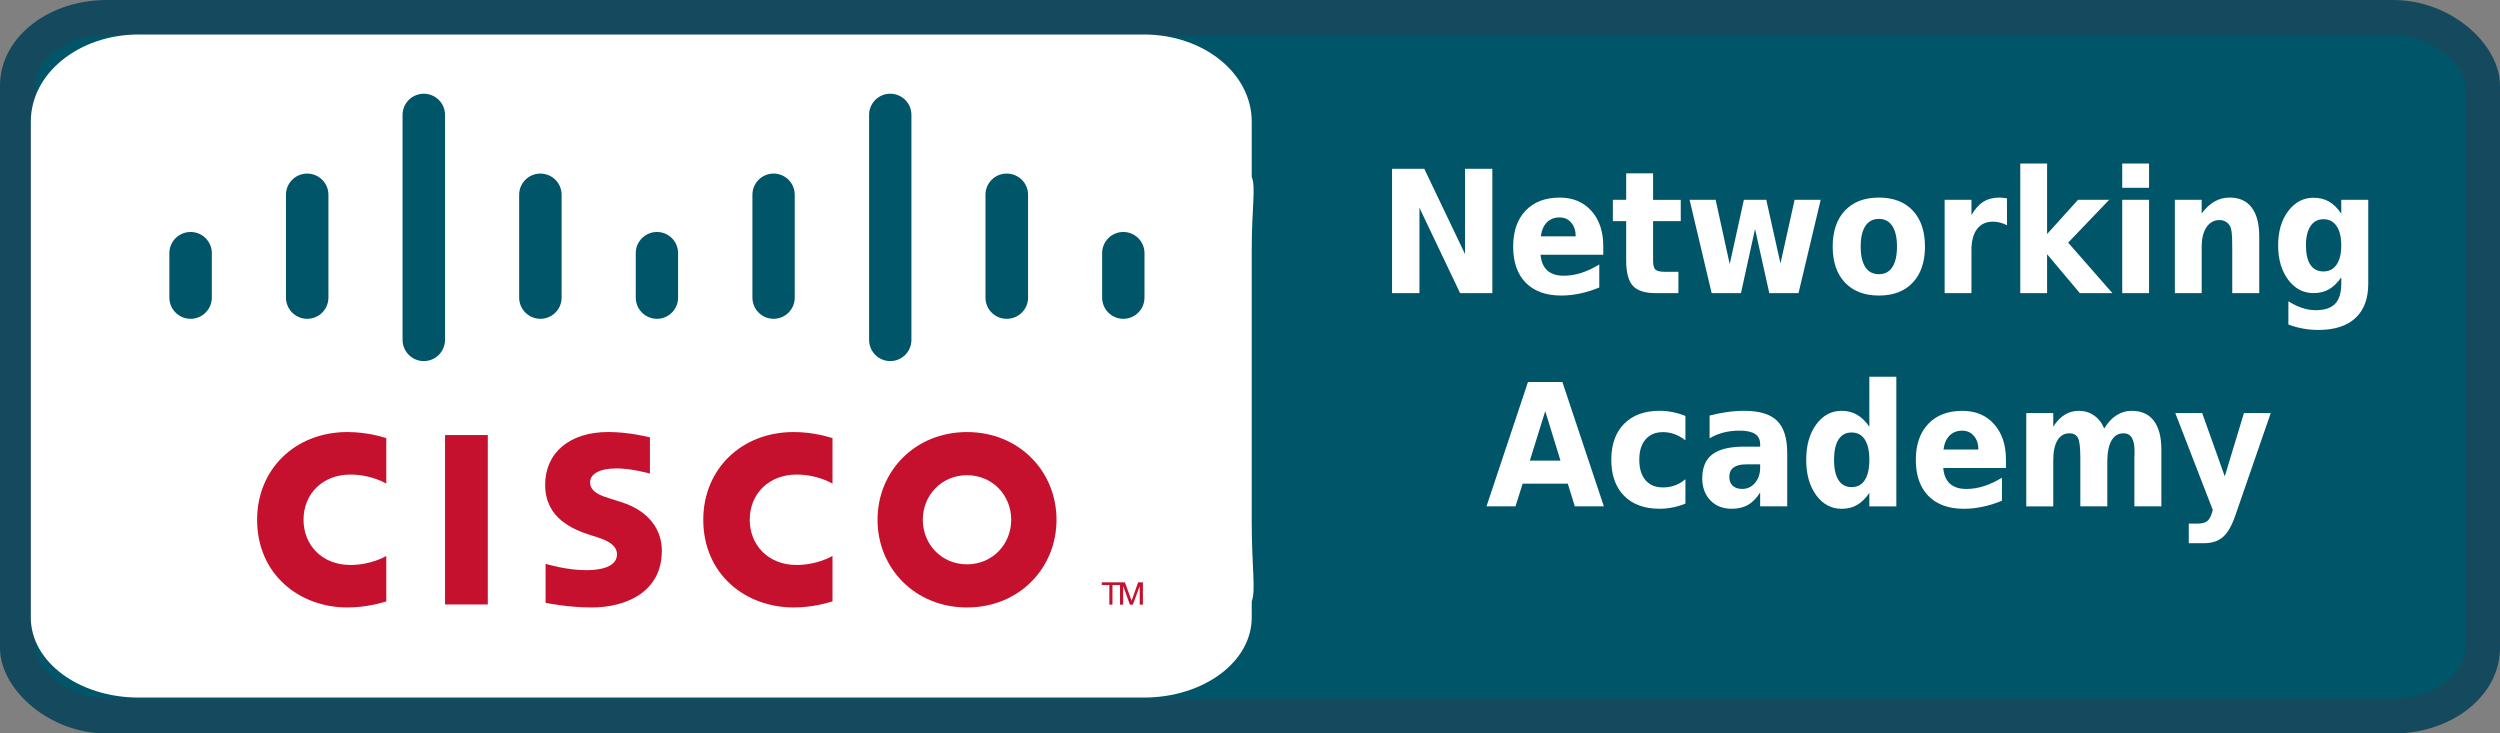<?xml version="1.0" encoding="UTF-8" standalone="no"?>
<!-- Created with Inkscape (http://www.inkscape.org/) -->

<svg
   xmlns:dc="http://purl.org/dc/elements/1.1/"
   xmlns:cc="http://creativecommons.org/ns#"
   xmlns:rdf="http://www.w3.org/1999/02/22-rdf-syntax-ns#"
   xmlns:svg="http://www.w3.org/2000/svg"
   xmlns="http://www.w3.org/2000/svg"
   xmlns:sodipodi="http://sodipodi.sourceforge.net/DTD/sodipodi-0.dtd"
   xmlns:inkscape="http://www.inkscape.org/namespaces/inkscape"
   width="349.537"
   height="102.554"
   id="svg3820"
   sodipodi:version="0.32"
   inkscape:version="0.91 r13725"
   version="1.0"
   sodipodi:docname="Cisco_academy_logo.svg"
   inkscape:output_extension="org.inkscape.output.svg.inkscape"
   inkscape:export-filename="/Users/agg96/workspace/webPacketTracer/src/main/webapp/widget/Cisco_academy_logo.png"
   inkscape:export-xdpi="90"
   inkscape:export-ydpi="90">
  <rect width="100%" height="100%" fill="#808080" stroke="none"/>
  <defs
     id="defs3822">
    <inkscape:perspective
       sodipodi:type="inkscape:persp3d"
       inkscape:vp_x="0 : 47.436245 : 1"
       inkscape:vp_y="0 : 1000 : 0"
       inkscape:vp_z="180 : 47.436245 : 1"
       inkscape:persp3d-origin="90 : 31.624163 : 1"
       id="perspective41" />
  </defs>
  <sodipodi:namedview
     id="base"
     pagecolor="#ffffff"
     bordercolor="#666666"
     borderopacity="1.0"
     gridtolerance="10000"
     guidetolerance="10"
     objecttolerance="10"
     inkscape:pageopacity="0.0"
     inkscape:pageshadow="2"
     inkscape:zoom="1.979899"
     inkscape:cx="147.27266"
     inkscape:cy="62.589159"
     inkscape:document-units="px"
     inkscape:current-layer="layer1"
     showgrid="false"
     inkscape:window-width="1347"
     inkscape:window-height="722"
     inkscape:window-x="84"
     inkscape:window-y="0"
     inkscape:snap-global="true"
     fit-margin-top="0"
     fit-margin-left="0"
     fit-margin-right="0"
     fit-margin-bottom="0"
     inkscape:window-maximized="0" />
  <g
     inkscape:label="Layer 1"
     inkscape:groupmode="layer"
     id="layer1"
     transform="translate(-55.746,-92.738)">
    <rect
       style="opacity:1;fill:#005568;fill-opacity:1;fill-rule:nonzero;stroke:#15495d;stroke-width:4.891;stroke-linecap:round;stroke-linejoin:round;stroke-miterlimit:4;stroke-dasharray:none;stroke-dashoffset:0;stroke-opacity:1"
       id="rect2475"
       width="344.646"
       height="97.663"
       x="58.191"
       y="95.184"
       rx="12.49"
       ry="9.522" />
    <path
       style="fill:#ffffff;fill-opacity:1;fill-rule:nonzero;stroke:none;stroke-width:5;stroke-linecap:round;stroke-linejoin:round;stroke-miterlimit:4;stroke-dasharray:none;stroke-dashoffset:0;stroke-opacity:1"
       d="m 20.146,7.781 c -8.359,0 -15.09,5.43 -15.09,12.174 l 0,6.756 0,11.182 0,6.873 0,23.682 0,7.48 0,12.174 0,1.203 c 0,6.195 6.73,11.182 15.09,11.182 l 140.52,0 c 8.359,0 15.09,-4.987 15.09,-11.182 l 0,-2.27 c 0.594,-1.527 0,-4.7 0,-11.107 l 0,-31.162 0,-6.873 c 0,-5.886 0.595,-8.8 0,-10.203 l 0,-7.734 c 0,-6.744 -6.73,-12.174 -15.09,-12.174 l -140.52,0 z"
       transform="translate(55,89.779)"
       id="rect3259"
       inkscape:connector-curvature="0" />
    <g
       id="g3419"
       transform="matrix(0.831,0,0,0.831,26.422,23.7)">
      <g
         id="g3358">
        <path
           id="path2894"
           style="fill:#005568;fill-opacity:1;fill-rule:nonzero;stroke:none"
           d="m 129.78,115.843 c 0,-1.964 -1.604,-3.562 -3.571,-3.562 -1.969,0 -3.573,1.597 -3.573,3.562 l 0,17.306 c 0,1.976 1.604,3.568 3.573,3.568 1.966,0 3.571,-1.593 3.571,-3.568 l 0,-17.306 z"
           inkscape:connector-curvature="0" />
        <path
           id="path2882"
           style="fill:#005568;fill-opacity:1;fill-rule:nonzero;stroke:none"
           d="m 70.927,125.664 c 0,-1.964 -1.604,-3.557 -3.571,-3.557 -1.966,0 -3.573,1.593 -3.573,3.557 l 0,7.483 c 0,1.976 1.606,3.571 3.573,3.571 1.966,0 3.571,-1.595 3.571,-3.571 l 0,-7.483 z"
           inkscape:connector-curvature="0" />
        <path
           id="path2886"
           style="fill:#005568;fill-opacity:1;fill-rule:nonzero;stroke:none"
           d="m 90.545,115.843 c 0,-1.964 -1.604,-3.562 -3.571,-3.562 -1.969,0 -3.573,1.597 -3.573,3.562 l 0,17.306 c 0,1.976 1.604,3.568 3.573,3.568 1.966,0 3.571,-1.593 3.571,-3.568 l 0,-17.306 z"
           inkscape:connector-curvature="0" />
        <path
           id="path2890"
           style="fill:#005568;fill-opacity:1;fill-rule:nonzero;stroke:none"
           d="m 110.162,102.405 c 0,-1.964 -1.604,-3.559 -3.571,-3.559 -1.969,0 -3.573,1.595 -3.573,3.559 l 0,37.855 c 0,1.976 1.604,3.571 3.573,3.571 1.966,0 3.571,-1.595 3.571,-3.571 l 0,-37.855 z"
           inkscape:connector-curvature="0" />
        <path
           id="path2898"
           style="fill:#005568;fill-opacity:1;fill-rule:nonzero;stroke:none"
           d="m 149.375,125.664 c 0,-1.964 -1.593,-3.557 -3.55,-3.557 -1.966,0 -3.571,1.593 -3.571,3.557 l 0,7.483 c 0,1.976 1.604,3.571 3.571,3.571 1.957,0 3.55,-1.595 3.55,-3.571 l 0,-7.483 z"
           inkscape:connector-curvature="0" />
        <path
           id="path2902"
           style="fill:#005568;fill-opacity:1;fill-rule:nonzero;stroke:none"
           d="m 169.002,115.843 c 0,-1.964 -1.593,-3.562 -3.562,-3.562 -1.962,0 -3.559,1.597 -3.559,3.562 l 0,17.306 c 0,1.976 1.597,3.568 3.559,3.568 1.969,0 3.562,-1.593 3.562,-3.568 l 0,-17.306 z"
           inkscape:connector-curvature="0" />
        <path
           id="path2906"
           style="fill:#005568;fill-opacity:1;fill-rule:nonzero;stroke:none"
           d="m 188.633,102.405 c 0,-1.964 -1.593,-3.559 -3.562,-3.559 -1.966,0 -3.559,1.595 -3.559,3.559 l 0,37.855 c 0,1.976 1.593,3.571 3.559,3.571 1.969,0 3.562,-1.595 3.562,-3.571 l 0,-37.855 z"
           inkscape:connector-curvature="0" />
        <path
           id="path2910"
           style="fill:#005568;fill-opacity:1;fill-rule:nonzero;stroke:none"
           d="m 208.259,115.843 c 0,-1.964 -1.593,-3.562 -3.605,-3.562 -1.966,0 -3.562,1.597 -3.562,3.562 l 0,17.306 c 0,1.976 1.595,3.568 3.562,3.568 2.012,0 3.605,-1.593 3.605,-3.568 l 0,-17.306 z"
           inkscape:connector-curvature="0" />
        <path
           id="path2914"
           style="fill:#005568;fill-opacity:1;fill-rule:nonzero;stroke:none"
           d="m 227.846,125.664 c 0,-1.964 -1.597,-3.557 -3.562,-3.557 -1.966,0 -3.564,1.593 -3.564,3.557 l 0,7.483 c 0,1.976 1.597,3.571 3.564,3.571 1.964,0 3.562,-1.595 3.562,-3.571 l 0,-7.483 z"
           inkscape:connector-curvature="0" />
      </g>
      <g
         transform="matrix(0.962,0,0,0.962,6.301,10.057)"
         id="g4031">
        <g
           id="g2864"
           transform="matrix(2.368,0,0,-2.368,175.732,160.485)">
          <path
             d="m 0,0 c -0.129,0.066 -1.146,0.668 -2.656,0.668 -2.041,0 -3.457,-1.421 -3.457,-3.337 0,-1.859 1.355,-3.34 3.457,-3.34 1.484,0 2.517,0.589 2.656,0.664 l 0,-3.358 c -0.396,-0.111 -1.475,-0.445 -2.877,-0.445 -3.551,0 -6.668,2.448 -6.668,6.479 0,3.736 2.82,6.476 6.668,6.476 1.481,0 2.578,-0.361 2.877,-0.449 L 0,0 Z"
             style="fill:#c5112e;fill-opacity:1;fill-rule:nonzero;stroke:none"
             id="path2866"
             inkscape:connector-curvature="0" />
        </g>
        <g
           id="g2868"
           transform="matrix(2.368,0,0,-2.368,97.691,160.485)">
          <path
             d="m 0,0 c -0.127,0.066 -1.143,0.668 -2.652,0.668 -2.045,0 -3.46,-1.421 -3.46,-3.337 0,-1.859 1.356,-3.34 3.46,-3.34 1.484,0 2.516,0.589 2.652,0.664 l 0,-3.358 c -0.393,-0.111 -1.469,-0.445 -2.879,-0.445 -3.549,0 -6.662,2.448 -6.662,6.479 0,3.736 2.82,6.476 6.662,6.476 1.485,0 2.582,-0.361 2.879,-0.449 L 0,0 Z"
             style="fill:#c5112e;fill-opacity:1;fill-rule:nonzero;stroke:none"
             id="path2870"
             inkscape:connector-curvature="0" />
        </g>
        <g
           id="g2872"
           transform="matrix(2.368,0,0,-2.368,214.91,166.806)">
          <path
             d="m 0,0 c 0,-3.579 -2.764,-6.479 -6.611,-6.479 -3.848,0 -6.608,2.9 -6.608,6.479 0,3.573 2.76,6.476 6.608,6.476 C -2.764,6.476 0,3.573 0,0 m -6.611,3.29 c -1.873,0 -3.264,-1.474 -3.264,-3.29 0,-1.82 1.391,-3.293 3.264,-3.293 1.871,0 3.265,1.473 3.265,3.293 0,1.816 -1.394,3.29 -3.265,3.29"
             style="fill:#c5112e;fill-opacity:1;fill-rule:nonzero;stroke:none"
             id="path2874"
             inkscape:connector-curvature="0" />
        </g>
        <g
           id="g2876"
           transform="matrix(2.368,0,0,-2.368,143.8,158.73)">
          <path
             d="m 0,0 c -0.047,0.015 -1.376,0.382 -2.468,0.382 -1.265,0 -1.953,-0.424 -1.953,-1.026 0,-0.761 0.928,-1.027 1.447,-1.191 l 0.871,-0.277 c 2.049,-0.652 2.983,-2.055 2.983,-3.579 0,-3.143 -2.764,-4.199 -5.18,-4.199 -1.679,0 -3.252,0.309 -3.407,0.342 l 0,2.879 c 0.278,-0.07 1.602,-0.465 2.981,-0.465 1.571,0 2.293,0.459 2.293,1.168 0,0.634 -0.625,1 -1.408,1.246 -0.191,0.064 -0.478,0.154 -0.674,0.218 -1.758,0.556 -3.224,1.589 -3.224,3.66 0,2.34 1.752,3.911 4.662,3.911 1.537,0 2.983,-0.373 3.077,-0.398 L 0,0 Z"
             style="fill:#c5112e;fill-opacity:1;fill-rule:nonzero;stroke:none"
             id="path2878"
             inkscape:connector-curvature="0" />
        </g>
        <path
           d="m 115.445,181.624 -7.477,0 0,-29.629 7.477,0 0,29.629 z"
           style="fill:#c5112e;fill-opacity:1;fill-rule:nonzero;stroke:none"
           id="path2854"
           inkscape:connector-curvature="0" />
      </g>
      <g
         transform="matrix(2.279,0,0,-2.279,223.729,181.055)"
         id="g2916">
        <path
           id="path2918"
           style="fill:#c5112e;fill-opacity:1;fill-rule:nonzero;stroke:none"
           d="m 0,0 0,-0.196 -0.558,0 0,-1.451 -0.229,0 0,1.451 -0.561,0 0,0.196 L 0,0 Z"
           inkscape:connector-curvature="0" />
        <path
           id="path2922"
           style="fill:#c5112e;fill-opacity:1;fill-rule:nonzero;stroke:none"
           d="m 0,0 0.359,0 0.493,-1.351 0.008,0 0.477,1.351 0.352,0 0,-1.647 -0.235,0 0,1.35 -0.008,0 -0.5,-1.35 -0.218,0 -0.487,1.35 -0.011,0 0,-1.35 -0.23,0 L 0,0 Z"
           inkscape:connector-curvature="0" />
      </g>
    </g>
    <path
       style="font-style:normal;font-variant:normal;font-weight:bold;font-stretch:semi-condensed;font-size:23.85px;line-height:125%;font-family:'DejaVu Sans';-inkscape-font-specification:'DejaVu Sans Bold Semi-Condensed';text-align:center;writing-mode:lr-tb;text-anchor:middle;fill:#ffffff;fill-opacity:1;stroke:none;stroke-width:1px;stroke-linecap:butt;stroke-linejoin:miter;stroke-opacity:1"
       d="m 250.375,116.335 4.507,0 5.695,11.925 0,-11.925 3.82,0 0,17.387 -4.507,0 -5.683,-11.925 0,11.925 -3.831,0 0,-17.387 m 29.533,10.831 0,1.188 -8.769,0 c 0.085,0.978 0.4,1.712 0.943,2.201 0.551,0.489 1.316,0.734 2.294,0.734 0.792,0 1.599,-0.128 2.422,-0.384 0.831,-0.264 1.681,-0.66 2.55,-1.188 l 0,3.214 c -0.885,0.373 -1.774,0.652 -2.667,0.838 -0.885,0.194 -1.77,0.291 -2.655,0.291 -2.127,0 -3.781,-0.598 -4.961,-1.793 -1.172,-1.203 -1.758,-2.888 -1.758,-5.054 0,-2.127 0.578,-3.8 1.735,-5.019 1.157,-1.219 2.748,-1.828 4.775,-1.828 1.848,1e-5 3.323,0.617 4.425,1.852 1.11,1.234 1.665,2.884 1.665,4.949 m -3.855,-1.386 c -10e-6,-0.792 -0.21,-1.429 -0.629,-1.91 -0.411,-0.489 -0.955,-0.734 -1.63,-0.734 -0.722,1e-5 -1.312,0.229 -1.77,0.687 -0.45,0.45 -0.734,1.102 -0.85,1.956 l 4.88,0 m 10.819,-8.804 0,3.703 3.866,0 0,2.981 -3.866,0 0,5.532 c 0,0.606 0.105,1.017 0.314,1.234 0.217,0.21 0.648,0.314 1.293,0.314 l 1.933,0 0,2.981 -3.214,0 c -1.483,0 -2.535,-0.342 -3.156,-1.025 -0.621,-0.691 -0.932,-1.859 -0.932,-3.505 l 0,-5.532 -1.863,0 0,-2.981 1.863,0 0,-3.703 3.762,0 m 5.101,3.703 3.645,0 1.968,8.99 1.98,-8.99 3.133,0 1.98,8.897 1.98,-8.897 3.645,0 -3.098,13.043 -4.088,0 -1.991,-8.967 -1.968,8.967 -4.099,0 -3.086,-13.043 m 26.471,2.667 c -0.831,1e-5 -1.463,0.334 -1.898,1.002 -0.435,0.66 -0.652,1.615 -0.652,2.865 0,1.25 0.217,2.209 0.652,2.876 0.435,0.66 1.068,0.99 1.898,0.99 0.823,0 1.448,-0.33 1.875,-0.99 0.435,-0.668 0.652,-1.627 0.652,-2.876 -10e-6,-1.25 -0.217,-2.205 -0.652,-2.865 -0.427,-0.668 -1.052,-1.002 -1.875,-1.002 m 0,-2.981 c 2.026,1e-5 3.606,0.606 4.74,1.817 1.133,1.211 1.7,2.888 1.7,5.031 -1e-5,2.143 -0.567,3.82 -1.7,5.031 -1.134,1.211 -2.713,1.817 -4.74,1.817 -2.019,0 -3.602,-0.606 -4.751,-1.817 -1.141,-1.211 -1.712,-2.888 -1.712,-5.031 0,-2.143 0.571,-3.82 1.712,-5.031 1.149,-1.211 2.733,-1.817 4.751,-1.817 m 17.911,3.866 c -0.334,-0.171 -0.664,-0.295 -0.99,-0.373 -0.318,-0.085 -0.644,-0.128 -0.978,-0.128 -0.963,1e-5 -1.704,0.345 -2.224,1.036 -0.52,0.683 -0.78,1.665 -0.78,2.946 l 0,6.009 -3.75,0 0,-13.043 3.75,0 0,2.143 c 0.481,-0.854 1.033,-1.475 1.654,-1.863 0.629,-0.396 1.382,-0.594 2.259,-0.594 0.124,1e-5 0.26,0.008 0.408,0.023 0.147,0.008 0.361,0.031 0.641,0.07 l 0.012,3.773 m 1.852,-8.629 3.75,0 0,9.864 4.321,-4.786 4.355,0 -5.73,5.986 6.184,7.057 -4.553,0 -4.577,-5.439 0,5.439 -3.75,0 0,-18.121 m 14.254,5.078 3.75,0 0,13.043 -3.75,0 0,-13.043 m 0,-5.078 3.75,0 0,3.401 -3.75,0 0,-3.401 m 19.157,10.178 0,7.942 -3.773,0 0,-1.293 0,-4.786 c -10e-6,-1.126 -0.023,-1.902 -0.07,-2.329 -0.047,-0.427 -0.124,-0.741 -0.233,-0.943 -0.148,-0.272 -0.349,-0.481 -0.606,-0.629 -0.248,-0.155 -0.532,-0.233 -0.85,-0.233 -0.784,10e-6 -1.401,0.338 -1.852,1.013 -0.443,0.668 -0.664,1.595 -0.664,2.783 l 0,6.417 -3.75,0 0,-13.043 3.75,0 0,1.91 c 0.567,-0.761 1.168,-1.32 1.805,-1.677 0.637,-0.365 1.339,-0.547 2.108,-0.547 1.351,1e-5 2.376,0.462 3.074,1.386 0.706,0.924 1.06,2.267 1.06,4.029 m 11.471,5.73 c -0.52,0.761 -1.091,1.32 -1.712,1.677 -0.621,0.357 -1.343,0.536 -2.166,0.536 -1.429,0 -2.613,-0.625 -3.552,-1.875 -0.932,-1.258 -1.397,-2.857 -1.397,-4.798 0,-1.949 0.466,-3.544 1.397,-4.786 0.939,-1.25 2.123,-1.875 3.552,-1.875 0.823,1e-5 1.545,0.179 2.166,0.536 0.621,0.357 1.192,0.92 1.712,1.689 l 0,-1.933 3.773,0 0,11.727 c -2e-5,2.096 -0.598,3.696 -1.793,4.798 -1.188,1.11 -2.915,1.665 -5.182,1.665 -0.73,-1e-5 -1.44,-0.062 -2.131,-0.186 -0.683,-0.124 -1.37,-0.314 -2.061,-0.571 l 0,-3.249 c 0.66,0.419 1.304,0.73 1.933,0.932 0.629,0.21 1.262,0.314 1.898,0.314 1.227,0 2.127,-0.299 2.702,-0.897 0.575,-0.598 0.862,-1.533 0.862,-2.807 l 0,-0.897 m -2.481,-8.117 c -0.776,1e-5 -1.382,0.318 -1.817,0.955 -0.427,0.637 -0.641,1.537 -0.641,2.702 -10e-6,1.196 0.21,2.104 0.629,2.725 0.419,0.613 1.029,0.92 1.828,0.92 0.784,0 1.394,-0.318 1.828,-0.955 0.435,-0.637 0.652,-1.533 0.652,-2.69 -10e-6,-1.165 -0.217,-2.065 -0.652,-2.702 -0.435,-0.637 -1.044,-0.955 -1.828,-0.955 m -105.661,36.975 -6.312,0 -1.002,3.168 -4.053,0 5.8,-17.387 4.81,0 5.8,17.387 -4.064,0 -0.978,-3.168 m -5.31,-3.226 4.286,0 -2.131,-6.918 -2.154,6.918 m 21.754,-6.242 0,3.401 c -0.505,-0.388 -1.017,-0.675 -1.537,-0.862 -0.512,-0.186 -1.044,-0.279 -1.595,-0.28 -1.048,1e-5 -1.863,0.342 -2.446,1.025 -0.582,0.675 -0.873,1.623 -0.873,2.842 -1e-5,1.219 0.291,2.17 0.873,2.853 0.582,0.675 1.397,1.013 2.446,1.013 0.59,1e-5 1.149,-0.097 1.677,-0.291 0.528,-0.194 1.013,-0.481 1.456,-0.862 l 0,3.412 c -0.582,0.241 -1.176,0.419 -1.782,0.536 -0.606,0.124 -1.211,0.186 -1.817,0.186 -2.12,0 -3.777,-0.602 -4.973,-1.805 -1.196,-1.211 -1.793,-2.892 -1.793,-5.043 0,-2.151 0.598,-3.828 1.793,-5.031 1.196,-1.211 2.853,-1.817 4.973,-1.817 0.613,2e-5 1.219,0.062 1.817,0.186 0.598,0.116 1.192,0.295 1.782,0.536 m 8.501,6.766 c -0.784,0 -1.374,0.148 -1.77,0.443 -0.396,0.295 -0.594,0.73 -0.594,1.304 -1e-5,0.528 0.159,0.943 0.477,1.246 0.318,0.295 0.761,0.443 1.328,0.443 0.707,0 1.3,-0.28 1.782,-0.838 0.481,-0.567 0.722,-1.273 0.722,-2.12 l 0,-0.477 -1.945,0 m 5.73,-1.572 0,7.442 -3.785,0 0,-1.933 c -0.505,0.792 -1.071,1.37 -1.7,1.735 -0.629,0.357 -1.394,0.536 -2.294,0.536 -1.219,0 -2.209,-0.392 -2.97,-1.176 -0.753,-0.792 -1.13,-1.817 -1.13,-3.074 -1e-5,-1.529 0.474,-2.651 1.421,-3.366 0.947,-0.714 2.434,-1.071 4.46,-1.071 l 2.213,0 0,-0.326 c -10e-6,-0.66 -0.237,-1.141 -0.71,-1.444 -0.466,-0.311 -1.192,-0.466 -2.178,-0.466 -0.807,1e-5 -1.557,0.089 -2.248,0.268 -0.691,0.179 -1.335,0.446 -1.933,0.804 l 0,-3.179 c 0.807,-0.217 1.615,-0.38 2.422,-0.489 0.815,-0.116 1.627,-0.175 2.434,-0.175 2.12,2e-5 3.649,0.466 4.588,1.397 0.939,0.924 1.409,2.43 1.409,4.519 m 11.483,-3.692 0,-6.987 3.773,0 0,18.121 -3.773,0 0,-1.887 c -0.52,0.769 -1.091,1.331 -1.712,1.689 -0.621,0.357 -1.343,0.536 -2.166,0.536 -1.444,0 -2.632,-0.637 -3.564,-1.91 -0.924,-1.281 -1.386,-2.927 -1.386,-4.938 0,-2.011 0.462,-3.653 1.386,-4.926 0.932,-1.281 2.12,-1.922 3.564,-1.922 0.815,2e-5 1.533,0.182 2.154,0.547 0.629,0.357 1.203,0.916 1.724,1.677 m -2.481,8.443 c 0.807,0 1.421,-0.326 1.84,-0.978 0.427,-0.652 0.641,-1.599 0.641,-2.842 -1e-5,-1.242 -0.214,-2.189 -0.641,-2.842 -0.419,-0.652 -1.033,-0.978 -1.84,-0.978 -0.792,1e-5 -1.401,0.326 -1.828,0.978 -0.419,0.652 -0.629,1.599 -0.629,2.842 0,1.242 0.21,2.189 0.629,2.842 0.427,0.652 1.036,0.978 1.828,0.978 m 21.579,-3.866 0,1.188 -8.769,0 c 0.085,0.978 0.4,1.712 0.943,2.201 0.551,0.489 1.316,0.734 2.294,0.734 0.792,0 1.599,-0.128 2.422,-0.384 0.831,-0.264 1.681,-0.66 2.55,-1.188 l 0,3.214 c -0.885,0.373 -1.774,0.652 -2.667,0.838 -0.885,0.194 -1.77,0.291 -2.655,0.291 -2.127,0 -3.781,-0.598 -4.961,-1.793 -1.172,-1.203 -1.758,-2.888 -1.758,-5.054 0,-2.127 0.578,-3.8 1.735,-5.019 1.157,-1.219 2.748,-1.828 4.775,-1.828 1.848,2e-5 3.323,0.617 4.425,1.852 1.11,1.234 1.665,2.884 1.665,4.949 m -3.855,-1.386 c -1e-5,-0.792 -0.21,-1.429 -0.629,-1.91 -0.411,-0.489 -0.955,-0.734 -1.63,-0.734 -0.722,1e-5 -1.312,0.229 -1.77,0.687 -0.45,0.45 -0.734,1.102 -0.85,1.956 l 4.88,0 m 17.597,-2.935 c 0.474,-0.807 1.036,-1.421 1.689,-1.84 0.652,-0.427 1.37,-0.64 2.154,-0.641 1.351,2e-5 2.38,0.462 3.086,1.386 0.706,0.924 1.06,2.267 1.06,4.029 l 0,7.942 -3.773,0 0,-6.801 c 0.008,-0.101 0.012,-0.206 0.012,-0.314 0.008,-0.109 0.012,-0.264 0.012,-0.466 -2e-5,-0.924 -0.124,-1.592 -0.373,-2.003 -0.241,-0.419 -0.637,-0.629 -1.188,-0.629 -0.707,1e-5 -1.254,0.326 -1.642,0.978 -0.388,0.652 -0.59,1.595 -0.606,2.83 l 0,6.405 -3.773,0 0,-6.801 c -10e-6,-1.444 -0.113,-2.372 -0.338,-2.783 -0.225,-0.419 -0.625,-0.629 -1.2,-0.629 -0.714,1e-5 -1.269,0.33 -1.665,0.99 -0.388,0.652 -0.582,1.588 -0.582,2.807 l 0,6.417 -3.773,0 0,-13.043 3.773,0 0,1.91 c 0.458,-0.738 0.986,-1.293 1.584,-1.665 0.598,-0.373 1.258,-0.559 1.98,-0.559 0.807,2e-5 1.522,0.217 2.143,0.652 0.629,0.435 1.102,1.044 1.421,1.828 m 9.934,-2.166 3.762,0 3.156,8.851 2.679,-8.851 3.75,0 -4.938,14.278 c -0.497,1.452 -1.075,2.465 -1.735,3.04 -0.66,0.582 -1.529,0.873 -2.609,0.873 l -2.178,0 0,-2.737 1.176,0 c 0.637,-1e-5 1.099,-0.113 1.386,-0.338 0.295,-0.225 0.524,-0.629 0.687,-1.211 l 0.105,-0.361 -5.241,-13.544"
       id="text3266"
       inkscape:connector-curvature="0" />
  </g>
</svg>
